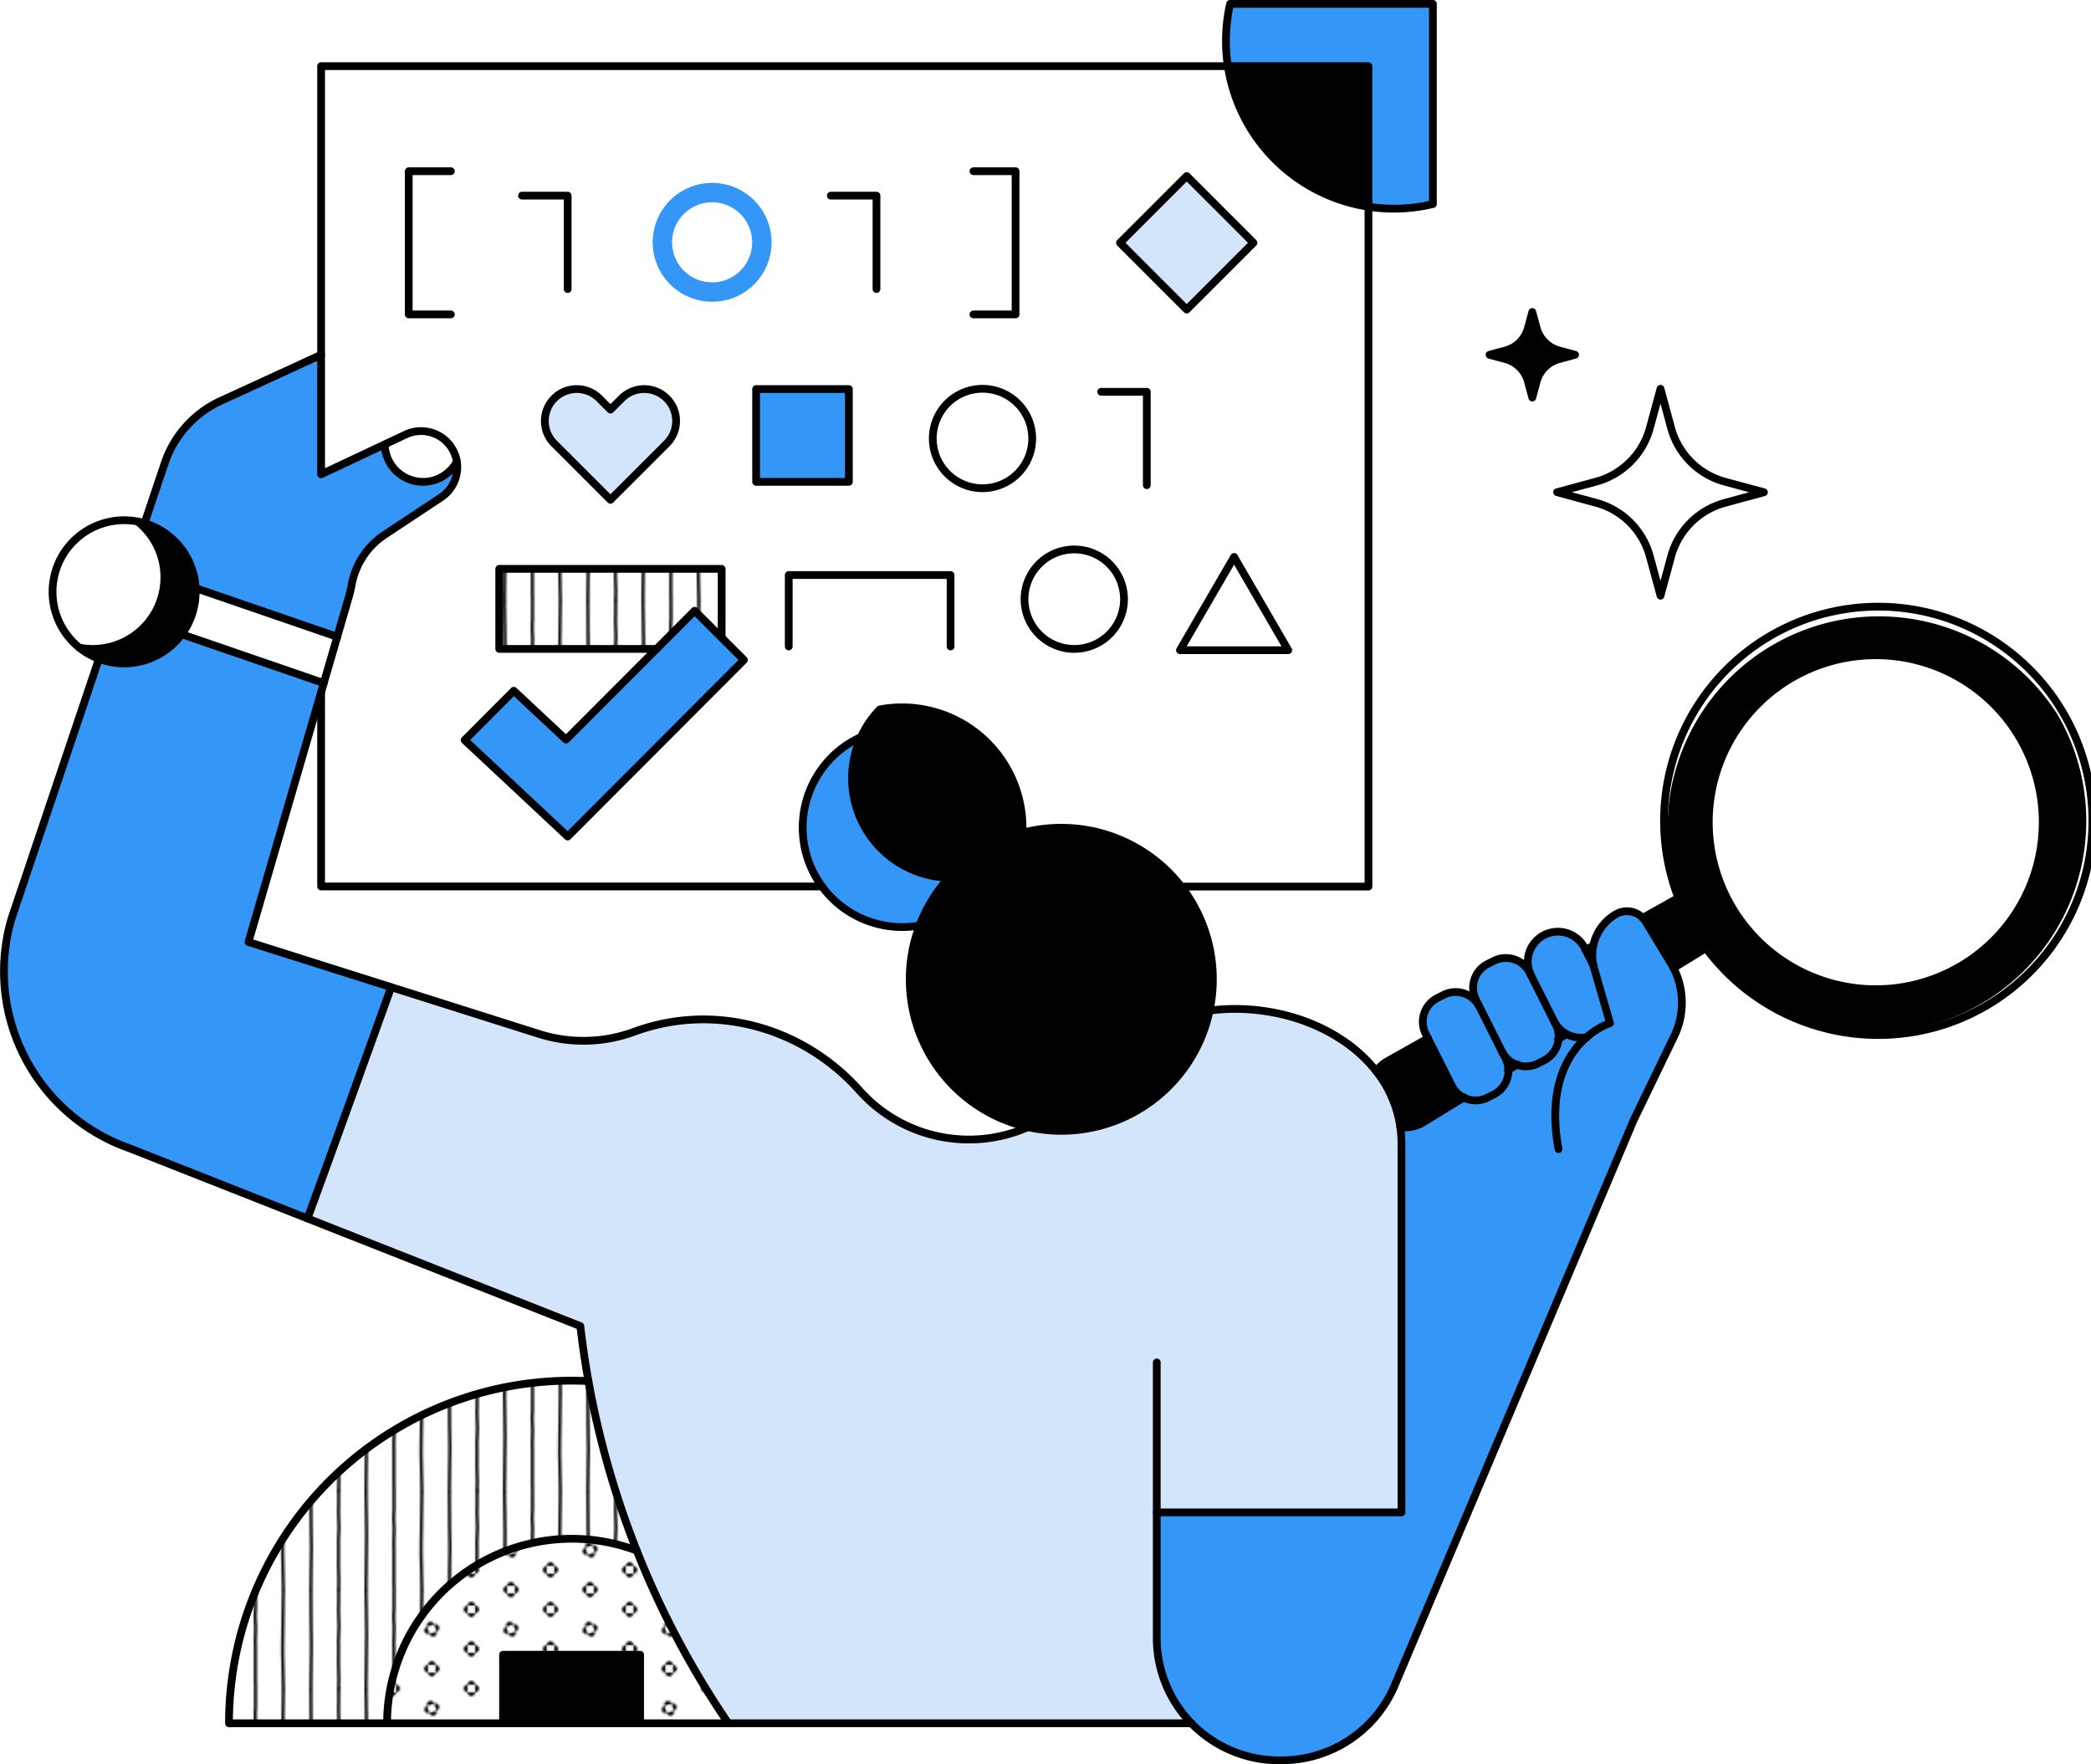 <svg xmlns="http://www.w3.org/2000/svg" xmlns:xlink="http://www.w3.org/1999/xlink" viewBox="0 0 1078.11 909.61"><defs><style>.cls-1,.cls-2,.cls-8,.cls-9{fill:none;}.cls-2,.cls-8{stroke:#000;}.cls-2,.cls-8,.cls-9{stroke-linecap:round;stroke-linejoin:round;}.cls-2{stroke-width:1.5px;}.cls-3{fill:#3496f7;}.cls-4{fill:#fff;}.cls-5{fill:#d3e5fb;}.cls-6{fill:url(#New_Pattern_3);}.cls-7{fill:url(#New_Pattern_4);}.cls-8{stroke-width:4px;}.cls-9{stroke:#3496f7;stroke-width:10px;}</style><pattern id="New_Pattern_3" data-name="New Pattern 3" width="40" height="40" patternTransform="translate(-1.76 3.58) scale(1.02)" patternUnits="userSpaceOnUse" viewBox="0 0 40 40"><rect class="cls-1" width="40" height="40"/><path d="M36.18,30a1.9,1.9,0,0,0,1.91,1.91V28.09A1.9,1.9,0,0,0,36.18,30Z"/><path d="M40,33.82a1.9,1.9,0,0,0,1.91-1.91H38.09A1.9,1.9,0,0,0,40,33.82Z"/><path d="M40,26.18a1.9,1.9,0,0,0-1.91,1.91h3.82A1.9,1.9,0,0,0,40,26.18Z"/><path d="M16.18,40a1.9,1.9,0,0,0,1.91,1.91V38.09A1.9,1.9,0,0,0,16.18,40Z"/><path d="M21.91,38.09v3.82a1.91,1.91,0,0,0,0-3.82Z"/><path d="M20,36.18a1.9,1.9,0,0,0-1.91,1.91h3.82A1.9,1.9,0,0,0,20,36.18Z"/><path d="M1.91,28.09v3.82a1.91,1.91,0,0,0,0-3.82Z"/><path d="M36.18,10a1.9,1.9,0,0,0,1.91,1.91V8.09A1.9,1.9,0,0,0,36.18,10Z"/><path d="M40,13.82a1.9,1.9,0,0,0,1.91-1.91H38.09A1.9,1.9,0,0,0,40,13.82Z"/><path d="M40,6.18a1.9,1.9,0,0,0-1.91,1.91h3.82A1.9,1.9,0,0,0,40,6.18Z"/><path d="M18.79,16.37a1.92,1.92,0,0,0-1.21,2.42l3.63-1.21A1.92,1.92,0,0,0,18.79,16.37Z"/><path d="M22.42,21.21l-3.63,1.21a1.91,1.91,0,0,0,3.63-1.21Z"/><path d="M16.37,21.21a1.92,1.92,0,0,0,2.42,1.21l-1.21-3.63A1.92,1.92,0,0,0,16.37,21.21Z"/><path d="M23.63,18.79a1.92,1.92,0,0,0-2.42-1.21l1.21,3.63A1.92,1.92,0,0,0,23.63,18.79Z"/><path d="M1.91,8.09v3.82a1.91,1.91,0,0,0,0-3.82Z"/><path d="M20,3.82a1.9,1.9,0,0,0,1.91-1.91H18.09A1.9,1.9,0,0,0,20,3.82Z"/><path d="M0,33.82a1.9,1.9,0,0,0,1.91-1.91H-1.91A1.9,1.9,0,0,0,0,33.82Z"/><path d="M0,26.18a1.9,1.9,0,0,0-1.91,1.91H1.91A1.9,1.9,0,0,0,0,26.18Z"/><path d="M0,13.82a1.9,1.9,0,0,0,1.91-1.91H-1.91A1.9,1.9,0,0,0,0,13.82Z"/><path d="M0,6.18A1.9,1.9,0,0,0-1.91,8.09H1.91A1.9,1.9,0,0,0,0,6.18Z"/><path d="M16.18,0a1.9,1.9,0,0,0,1.91,1.91V-1.91A1.9,1.9,0,0,0,16.18,0Z"/><path d="M21.91-1.91V1.91A1.9,1.9,0,0,0,23.82,0,1.9,1.9,0,0,0,21.91-1.91Z"/></pattern><pattern id="New_Pattern_4" data-name="New Pattern 4" width="70" height="50" patternTransform="translate(8.41 -47.3) scale(1.02)" patternUnits="userSpaceOnUse" viewBox="0 0 70 50"><rect class="cls-1" width="70" height="50"/><path class="cls-2" d="M8.89,100c-.05-7.08.29-14.17.29-21.25,0-4.32-.37-17.48-.29-28.09"/><path class="cls-2" d="M22.94,99.84c0-1.65.09-3.31.09-5,0-2.48-.21-5-.21-7.45s0-3.83.05-7.28c0-1.44-.06-2.9-.06-4.35,0-3.1.31-4.62.31-7.37,0-1.4-.27-4.94-.27-8.33q0-1.61.09-3.21V50.11"/><path class="cls-2" d="M36.74,99.84c0-9.46.33-18.09.33-27.56,0-3.7-.15-7.46-.15-11.2,0-3.35-.1-7.29-.18-10.75"/><path class="cls-2" d="M50.93,99.75c0-1.24-.07-2.75-.07-4,0-1.92,0-3.86,0-5.79,0-3.87,0-7.66,0-11.51a8.42,8.42,0,0,1-.08-1.22c0-.32.18-6.68.18-8,0-2.2-.21-3.25-.21-5.64,0-1.3.06-2.65.17-3.86,0-2.89,0-5.89,0-9.05"/><path class="cls-2" d="M65,99.71c0-8.34-.55-15.73-.36-24.06.18-8.13.16-17.71.36-25.19"/><path class="cls-2" d="M8.89,50c-.05-7.08.29-14.17.29-21.25,0-4.32-.37-17.48-.29-28.09"/><path class="cls-2" d="M22.94,49.84c0-1.65.09-3.31.09-5,0-2.48-.21-5-.21-7.45s0-3.83.05-7.28c0-1.44-.06-2.9-.06-4.35,0-3.1.31-4.62.31-7.37,0-1.4-.27-4.94-.27-8.33q0-1.6.09-3.21V.11"/><path class="cls-2" d="M36.74,49.84c0-9.46.33-18.09.33-27.56,0-3.7-.15-7.46-.15-11.2,0-3.35-.1-7.29-.18-10.75"/><path class="cls-2" d="M50.93,49.75c0-1.24-.07-2.75-.07-4,0-1.92,0-3.86,0-5.79,0-3.87,0-7.66,0-11.51a8.42,8.42,0,0,1-.08-1.22c0-.32.18-6.68.18-8,0-2.2-.21-3.25-.21-5.64,0-1.3.06-2.65.17-3.86,0-2.89,0-5.89,0-9"/><path class="cls-2" d="M65,49.71c0-8.34-.55-15.73-.36-24.06.18-8.13.16-17.71.36-25.19"/><path class="cls-2" d="M8.89,0c-.05-7.08.29-14.17.29-21.25,0-4.32-.37-17.48-.29-28.09"/><path class="cls-2" d="M22.94-.16c0-1.65.09-3.31.09-5,0-2.48-.21-5-.21-7.45s0-3.83.05-7.28c0-1.44-.06-2.9-.06-4.35,0-3.1.31-4.62.31-7.37,0-1.4-.27-4.94-.27-8.33q0-1.61.09-3.21v-6.71"/><path class="cls-2" d="M36.74-.16c0-9.46.33-18.09.33-27.56,0-3.7-.15-7.46-.15-11.2,0-3.35-.1-7.29-.18-10.75"/><path class="cls-2" d="M50.93-.25c0-1.24-.07-2.75-.07-4,0-1.92,0-3.86,0-5.79,0-3.87,0-7.66,0-11.51a8.42,8.42,0,0,1-.08-1.22c0-.32.18-6.68.18-8,0-2.2-.21-3.25-.21-5.64,0-1.3.06-2.65.17-3.86,0-2.89,0-5.89,0-9.05"/><path class="cls-2" d="M65-.29c0-8.34-.55-15.73-.36-24.06.18-8.13.16-17.71.36-25.19"/></pattern></defs><g id="Layer_2" data-name="Layer 2"><g id="illustrations"><path class="cls-3" d="M738.8,2V105.21a86.29,86.29,0,0,1-20.22,2.38,86.92,86.92,0,0,1-13-1V34.1H633.07A87.3,87.3,0,0,1,634.22,2Z"/><path class="cls-4" d="M172.12,241.48l-6.55,3.1V34.1h467.5a86.53,86.53,0,0,0,72.52,72.52V457.05H609a78.29,78.29,0,0,0-81.84-27.67c0-.89.06-1.78.06-2.68a62.1,62.1,0,0,0-73.58-60.93A51.84,51.84,0,0,0,443.92,380a51.28,51.28,0,0,0-20.06,77H165.57V356.9l14.29-49.14a62.4,62.4,0,0,0,1.49-6.41,39.5,39.5,0,0,1,17.27-25.83l28.8-19.08a18.57,18.57,0,0,0,6.55-7.56A18.91,18.91,0,0,0,235.55,238a18.52,18.52,0,0,0-2.15-6.18,18,18,0,0,0-2.8-3.8,18.68,18.68,0,0,0-21.41-4Zm492.09,93.75-27.92-48.08-27.92,48.08ZM611.87,159.61l34.42-34.42L611.87,90.77l-34.42,34.42ZM579.53,308.93a25.64,25.64,0,1,0-25.64,25.64A25.63,25.63,0,0,0,579.53,308.93ZM532.2,226.09a25.63,25.63,0,1,0-25.63,25.63A25.63,25.63,0,0,0,532.2,226.09Zm-94.52,22.34V200.6H389.85v47.83ZM392.81,124.94a25.64,25.64,0,1,0-25.63,25.64A25.63,25.63,0,0,0,392.81,124.94Zm-9.24,215.32-11.5-11.47h0V293.3H257.4v41.27h81.11l-46.67,46.75-26.93-25.17-25.36,25.44,53.17,49.71ZM348.56,217a16.44,16.44,0,0,0-28.06-11.62l-5.76,5.77L309,205.42a16.44,16.44,0,0,0-23.24,23.25l29,29,29-29A16.43,16.43,0,0,0,348.56,217Z"/><path d="M633.07,34.1h72.52v72.52A86.53,86.53,0,0,1,633.07,34.1Z"/><path d="M1061,368.67A109,109,0,0,1,879.57,488.82a110.13,110.13,0,0,1-6.35-9.61A109,109,0,0,1,1061,368.67Zm-50.24,129.46A86.09,86.09,0,1,0,892.94,467.6,86.09,86.09,0,0,0,1010.79,498.13Z"/><path class="cls-4" d="M1041.31,380.28a86.08,86.08,0,1,1-117.85-30.53A86.09,86.09,0,0,1,1041.31,380.28Z"/><path class="cls-4" d="M909.48,253.77l-20.18,5.48A39.39,39.39,0,0,0,861.6,287l-5.45,20.14L850.69,287A39.29,39.29,0,0,0,823,259.25l-20.17-5.48L823,248.31a39.34,39.34,0,0,0,27.69-27.74l5.46-20.12,5.45,20.12a39.44,39.44,0,0,0,27.7,27.74Z"/><path class="cls-3" d="M660.21,907.61h-.7a63.1,63.1,0,0,1-63.09-63.09V779.76H722.59V589.7a59,59,0,0,0-.61-8.6h0a18.23,18.23,0,0,0,12.08-2.56l20.54-12.66a13.73,13.73,0,0,0,12.38,0l3.19-1.61a13.75,13.75,0,0,0,7.55-12.67L782,549a13.61,13.61,0,0,0,10.87-.63l3.2-1.61a13.7,13.7,0,0,0,7.49-11.05l4.12-2.54a15.53,15.53,0,0,0,10.36,1.61h0a36.84,36.84,0,0,1,12-7.27s-8.43-29.16-8.54-29.65a24.87,24.87,0,0,1-.59-5.33,24.13,24.13,0,0,1,.51-5,24.48,24.48,0,0,1,11.73-16.25,11.32,11.32,0,0,1,15.29,3.9s13.94,23,14.39,23.91a39.4,39.4,0,0,1,.36,35l-20.91,43.3L719.05,869.07A63.35,63.35,0,0,1,660.21,907.61Z"/><path d="M861.44,496.47l-12.93-21.28a11.39,11.39,0,0,0-1.52-2l18.36-10.3h0a108.62,108.62,0,0,0,7.86,16.28,110.13,110.13,0,0,0,6.35,9.61l-16.66,10.27h0C862.45,498.21,862,497.34,861.44,496.47Z"/><path class="cls-3" d="M822,499.32l8.15,28.16a36.84,36.84,0,0,0-12,7.27h0a15.53,15.53,0,0,1-10.36-1.61,15.14,15.14,0,0,1-6.33-6.44,2.12,2.12,0,0,0-.11-.21L789.38,502.9a15.52,15.52,0,0,1,27.72-14l4.47,8.89C821.68,498.32,821.81,498.83,822,499.32Z"/><path class="cls-4" d="M821.57,497.83l-4.06-8.05,4-2.24a24.13,24.13,0,0,0-.51,5A24.87,24.87,0,0,0,821.57,497.83Z"/><path d="M812.11,182.92l-8.35,2.27a16.28,16.28,0,0,0-11.45,11.46L790.05,205l-2.26-8.34a16.22,16.22,0,0,0-11.46-11.46L768,182.92l8.33-2.25a16.3,16.3,0,0,0,11.46-11.48l2.26-8.33,2.26,8.33a16.36,16.36,0,0,0,11.45,11.48Z"/><path d="M802.17,528.3l-.8-1.6a15.31,15.31,0,0,0,6.33,6.44l-4.12,2.54A13.5,13.5,0,0,0,802.17,528.3Z"/><path d="M774.46,542.25A13.6,13.6,0,0,0,782,549l-4.29,2.65a13.65,13.65,0,0,0-1.46-5.77Z"/><path class="cls-3" d="M762.77,519.06l-1.81-3.6A13.72,13.72,0,0,1,767.05,497l3.2-1.6a13.72,13.72,0,0,1,18.43,6.08l12.58,25a2.12,2.12,0,0,1,.11.21l.8,1.6a13.5,13.5,0,0,1,1.41,7.38,13.7,13.7,0,0,1-7.49,11.05l-3.2,1.61a13.74,13.74,0,0,1-18.43-6.09Z"/><path class="cls-3" d="M741.15,514.58l3.19-1.61a13.72,13.72,0,0,1,18.43,6.09l13.5,26.79a13.73,13.73,0,0,1-6.09,18.44L767,565.9a13.74,13.74,0,0,1-18.44-6.09l-12.3-24.43h0L735.06,533A13.74,13.74,0,0,1,741.15,514.58Z"/><path d="M736.24,535.38h0l12.3,24.43a13.73,13.73,0,0,0,6.06,6.07l-20.54,12.66A18.23,18.23,0,0,1,722,581.1h0a60.08,60.08,0,0,0-12.39-28.78,18.73,18.73,0,0,1,5.28-4.92l.65-.38Z"/><path class="cls-5" d="M596.42,779.76v64.76a62.83,62.83,0,0,0,17.86,44H375.53a457.14,457.14,0,0,1-72.14-176.43q-2.52-14-4.18-28.33L158.55,628.25C172.17,591,190.78,539.36,201.69,509l76.12,24.08a75.85,75.85,0,0,0,48.75-.94l1.26-.45c40.86-14.74,86.33-1.94,115.23,30.5a75.65,75.65,0,0,0,86.87,19A78.22,78.22,0,0,0,623.68,521h0c33.42-4.24,67.79,8.09,85.9,31.3A60.08,60.08,0,0,1,722,581.1a59,59,0,0,1,.61,8.6V779.76Z"/><polygon class="cls-4" points="636.29 287.15 664.21 335.23 608.37 335.23 636.29 287.15"/><rect class="cls-5" x="587.53" y="100.85" width="48.68" height="48.68" transform="translate(90.69 469.32) rotate(-45)"/><path d="M625.35,504.93a78.18,78.18,0,1,1-136.16-52.38A51.3,51.3,0,0,1,443.92,380a51.84,51.84,0,0,1,9.69-14.25,62.1,62.1,0,0,1,73.58,60.93c0,.9,0,1.79-.06,2.68a78.17,78.17,0,0,1,98.22,75.55Z"/><path class="cls-4" d="M553.89,283.3a25.64,25.64,0,1,1-25.63,25.63A25.63,25.63,0,0,1,553.89,283.3Z"/><path class="cls-4" d="M506.57,200.45a25.64,25.64,0,1,1-25.63,25.64A25.63,25.63,0,0,1,506.57,200.45Z"/><path class="cls-3" d="M489.19,452.55a78.24,78.24,0,0,0-15.09,24.64A51.29,51.29,0,0,1,443.92,380a51.3,51.3,0,0,0,45.27,72.53Z"/><rect class="cls-3" x="389.85" y="200.6" width="47.83" height="47.83"/><path class="cls-4" d="M367.18,99.31a25.64,25.64,0,1,1-25.64,25.63A25.63,25.63,0,0,1,367.18,99.31Z"/><polygon class="cls-3" points="338.51 334.57 358.15 314.9 383.57 340.26 292.72 431.3 239.55 381.59 264.91 356.15 291.84 381.32 338.51 334.57"/><path class="cls-4" d="M375.53,888.5H330.05V853.16H259.37V888.5h-59.8a95.22,95.22,0,0,1,128.73-89A458.65,458.65,0,0,0,375.53,888.5Z"/><polygon class="cls-4" points="372.08 293.3 372.08 328.77 372.06 328.79 358.15 314.9 338.51 334.57 257.4 334.57 257.4 293.3 372.08 293.3"/><path class="cls-4" d="M303.39,712.07a455.75,455.75,0,0,0,24.91,87.39,95.22,95.22,0,0,0-128.73,89h-81.5A176.63,176.63,0,0,1,294.71,711.86C297.62,711.86,300.51,711.92,303.39,712.07Z"/><path class="cls-6" d="M375.53,888.5H330.05V853.16H259.37V888.5h-59.8a95.22,95.22,0,0,1,128.73-89A458.65,458.65,0,0,0,375.53,888.5Z"/><polygon class="cls-7" points="372.08 293.3 372.08 328.77 372.06 328.79 358.15 314.9 338.51 334.57 257.4 334.57 257.4 293.3 372.08 293.3"/><path class="cls-5" d="M343.75,205.42a16.45,16.45,0,0,1,0,23.25l-29,29-29-29A16.44,16.44,0,1,1,309,205.42l5.77,5.77,5.76-5.77A16.44,16.44,0,0,1,343.75,205.42Z"/><rect x="259.37" y="853.16" width="70.68" height="35.34"/><path class="cls-7" d="M303.39,712.07a455.75,455.75,0,0,0,24.91,87.39,95.22,95.22,0,0,0-128.73,89h-81.5A176.63,176.63,0,0,1,294.71,711.86C297.62,711.86,300.51,711.92,303.39,712.07Z"/><path class="cls-3" d="M233.62,240.92a20.13,20.13,0,0,0,1.91-2.9h0A18.91,18.91,0,0,1,234,248.88a18.57,18.57,0,0,1-6.55,7.56l-28.8,19.08a39.5,39.5,0,0,0-17.27,25.83,62.4,62.4,0,0,1-1.49,6.41l-6,20.57-73-25.11h0a36.92,36.92,0,0,0-26.31-33.45h0l10.39-30.89a54.55,54.55,0,0,1,28.94-32.19l51.72-23.74v61.65l32.78-15.45h0a19.76,19.76,0,0,0,35.26,11.78Z"/><path class="cls-4" d="M235.55,238h0a20.13,20.13,0,0,1-1.91,2.9,19.76,19.76,0,0,1-35.26-11.78h0L209.19,224a18.68,18.68,0,0,1,21.41,4,18,18,0,0,1,2.8,3.8A18.52,18.52,0,0,1,235.55,238Z"/><path class="cls-3" d="M128.11,485.71,201.69,509c-10.91,30.36-29.52,82-43.14,119.25L66.43,591.92a96.62,96.62,0,0,1-60.57-118L51,339.68A36.44,36.44,0,0,0,64,342a36.87,36.87,0,0,0,29.73-15l73.25,25.19Z"/><path class="cls-4" d="M100.83,303.22l73.05,25.11-6.94,23.87L93.69,327a36.7,36.7,0,0,0,7.18-21.89C100.87,304.48,100.86,303.85,100.83,303.22Z"/><path class="cls-4" d="M70.94,268.88a36.9,36.9,0,0,1-23.09,65.69,37.26,37.26,0,0,1-7-.66h0A36.91,36.91,0,0,1,64,268.22,37.29,37.29,0,0,1,70.94,268.88Z"/><path d="M84.76,297.66a36.8,36.8,0,0,0-13.82-28.78,34.64,34.64,0,0,1,3.58.88,36.92,36.92,0,0,1,26.31,33.45h0c0,.63,0,1.26,0,1.9a36.89,36.89,0,0,1-60,28.79,36.93,36.93,0,0,0,43.88-36.25Z"/><path class="cls-8" d="M596.42,702.43V844.52a63.1,63.1,0,0,0,63.09,63.09h.7"/><path class="cls-8" d="M303.4,712.07h0c-2.88-.15-5.77-.21-8.68-.21A176.63,176.63,0,0,0,118.07,888.5H614.28"/><path class="cls-8" d="M328.3,799.46a95.22,95.22,0,0,0-128.73,89"/><polyline class="cls-8" points="330.05 888.5 330.05 853.16 259.37 853.16 259.37 888.5"/><path class="cls-8" d="M165.57,182.93l-51.72,23.74a54.55,54.55,0,0,0-28.94,32.19L74.52,269.75"/><path class="cls-8" d="M51,339.68,5.86,473.89a96.62,96.62,0,0,0,60.57,118l232.78,91.82q1.67,14.29,4.18,28.33A457.14,457.14,0,0,0,375.53,888.5"/><path class="cls-8" d="M198.36,229.14a19.76,19.76,0,0,0,35.26,11.78,20.13,20.13,0,0,0,1.91-2.9"/><path class="cls-8" d="M818.06,534.75c-9.53,8.34-20.36,25.28-14.52,57.7"/><path class="cls-8" d="M659.51,907.6h.7a63.35,63.35,0,0,0,58.84-38.54l123.3-291.63,20.91-43.3a39.46,39.46,0,0,0-.36-35c-.45-.89-.93-1.76-1.46-2.63l-12.93-21.28a11.32,11.32,0,0,0-15.29-3.9,24.51,24.51,0,0,0-11.73,16.25,24.37,24.37,0,0,0,.08,10.29c.11.49.24,1,.39,1.49l8.15,28.16a36.84,36.84,0,0,0-12,7.27"/><polyline class="cls-8" points="165.57 356.9 165.57 457.05 423.85 457.05"/><path class="cls-8" d="M774.46,542.25l1.81,3.6a13.73,13.73,0,0,1-6.09,18.44L767,565.9a13.74,13.74,0,0,1-18.44-6.09l-12.3-24.43"/><path class="cls-8" d="M736.24,535.38,735.06,533a13.74,13.74,0,0,1,6.09-18.44l3.19-1.61a13.72,13.72,0,0,1,18.43,6.09"/><path class="cls-8" d="M801.37,526.7l.8,1.6a13.74,13.74,0,0,1-6.08,18.43l-3.2,1.61a13.74,13.74,0,0,1-18.43-6.09L761,515.46A13.72,13.72,0,0,1,767.05,497l3.2-1.6a13.72,13.72,0,0,1,18.43,6.08l.7,1.39"/><path class="cls-8" d="M818.07,534.75h0a15.59,15.59,0,0,1-10.36-1.61,15.14,15.14,0,0,1-6.33-6.44,2.12,2.12,0,0,0-.11-.21L789.38,502.9a15.52,15.52,0,0,1,27.72-14l4.47,8.89"/><path class="cls-8" d="M879.57,488.82a110.43,110.43,0,1,0-6.35-9.61A110.13,110.13,0,0,0,879.57,488.82Z"/><path class="cls-8" d="M1010.79,498.13A86.09,86.09,0,1,0,892.94,467.6,86.09,86.09,0,0,0,1010.79,498.13Z"/><line class="cls-8" x1="879.57" y1="488.82" x2="862.91" y2="499.09"/><line class="cls-8" x1="807.7" y1="533.14" x2="803.31" y2="535.85"/><line class="cls-8" x1="782.31" y1="548.79" x2="777.51" y2="551.76"/><path class="cls-8" d="M754.87,565.71l-20.8,12.83A18.23,18.23,0,0,1,722,581.1"/><path class="cls-8" d="M709.59,552.32a18.73,18.73,0,0,1,5.28-4.92l.65-.38,20.72-11.64h0"/><line class="cls-8" x1="817.51" y1="489.78" x2="821.49" y2="487.54"/><line class="cls-8" x1="846.99" y1="473.23" x2="865.35" y2="462.93"/><path class="cls-8" d="M596.42,779.76H722.59V589.7a60.06,60.06,0,0,0-13-37.38c-18.11-23.21-52.48-35.54-85.9-31.3"/><path class="cls-8" d="M529.92,581.17a75.65,75.65,0,0,1-86.87-19c-28.9-32.44-74.37-45.24-115.23-30.5l-1.26.45a75.85,75.85,0,0,1-48.75.94l-149.7-47.37,51.75-177.95a62.4,62.4,0,0,0,1.49-6.41,39.5,39.5,0,0,1,17.27-25.83l28.8-19.08a18.57,18.57,0,0,0,6.55-7.56A18.84,18.84,0,0,0,235.55,238a18.3,18.3,0,0,0-2.15-6.18,18,18,0,0,0-2.8-3.8,18.68,18.68,0,0,0-21.41-4l-43.62,20.54V34.1h540v423H609"/><path class="cls-8" d="M633.07,34.1A87.3,87.3,0,0,1,634.22,2H738.8V105.21a86.29,86.29,0,0,1-20.22,2.38,86.92,86.92,0,0,1-13-1A86.64,86.64,0,0,1,633.07,34.1Z"/><path class="cls-8" d="M609,457.05a78.29,78.29,0,0,0-81.84-27.67c0-.89.06-1.78.06-2.68a62.1,62.1,0,0,0-73.58-60.93A51.84,51.84,0,0,0,443.92,380a51.3,51.3,0,0,0,45.27,72.53A78.15,78.15,0,1,0,609,457.05Z"/><path class="cls-8" d="M474.1,477.19A51.29,51.29,0,0,1,443.92,380"/><line class="cls-8" x1="100.83" y1="303.22" x2="173.88" y2="328.33"/><line class="cls-8" x1="100.82" y1="303.21" x2="100.83" y2="303.21"/><polyline class="cls-8" points="166.94 352.2 93.69 327.01 93.68 327.01"/><path class="cls-8" d="M40.88,333.91a36.89,36.89,0,0,0,60-28.79c0-.64,0-1.27,0-1.9h0a37,37,0,0,0-26.31-33.45,34.64,34.64,0,0,0-3.58-.88,37.29,37.29,0,0,0-7-.66,36.91,36.91,0,0,0-23.09,65.69Z"/><path class="cls-8" d="M40.87,333.91h0a36.93,36.93,0,0,0,43.88-36.25,36.8,36.8,0,0,0-13.82-28.78"/><polyline class="cls-8" points="428.37 100.86 451.91 100.86 451.91 149.03"/><polyline class="cls-8" points="269.14 100.86 292.68 100.86 292.68 149.03"/><path class="cls-9" d="M392.81,124.94a25.64,25.64,0,1,0-25.63,25.64A25.63,25.63,0,0,0,392.81,124.94Z"/><polyline class="cls-8" points="567.76 202 591.29 202 591.29 250.17"/><path class="cls-8" d="M532.2,226.09a25.63,25.63,0,1,0-25.63,25.63A25.63,25.63,0,0,0,532.2,226.09Z"/><path class="cls-8" d="M579.53,308.93a25.64,25.64,0,1,0-25.64,25.64A25.63,25.63,0,0,0,579.53,308.93Z"/><polyline class="cls-8" points="232.46 88.27 210.74 88.27 210.74 162.11 232.46 162.11"/><polyline class="cls-8" points="501.89 88.27 523.62 88.27 523.62 162.11 501.89 162.11"/><rect class="cls-8" x="587.53" y="100.85" width="48.68" height="48.68" transform="translate(90.69 469.32) rotate(-45)"/><path class="cls-8" d="M314.74,257.68l-29-29A16.44,16.44,0,1,1,309,205.42l5.77,5.77,5.76-5.77a16.44,16.44,0,0,1,23.25,23.25Z"/><rect class="cls-8" x="389.85" y="200.6" width="47.83" height="47.83"/><polyline class="cls-8" points="338.52 334.57 257.4 334.57 257.4 293.3 372.08 293.3 372.08 328.77"/><polyline class="cls-8" points="406.67 333.31 406.67 296.49 490.11 296.49 490.11 333.31"/><polygon class="cls-8" points="608.37 335.23 636.29 287.15 664.21 335.23 608.37 335.23"/><polygon class="cls-8" points="338.51 334.57 358.15 314.9 383.57 340.26 292.72 431.3 239.55 381.59 264.91 356.15 291.84 381.32 338.51 334.57"/><path class="cls-8" d="M158.55,628.25C172.17,591,190.78,539.36,201.69,509"/><path class="cls-8" d="M856.15,200.45l-5.46,20.12A39.34,39.34,0,0,1,823,248.31l-20.17,5.46L823,259.25A39.29,39.29,0,0,1,850.69,287l5.46,20.14L861.6,287a39.39,39.39,0,0,1,27.7-27.72l20.18-5.48-20.18-5.46a39.44,39.44,0,0,1-27.7-27.74Z"/><path class="cls-8" d="M790.05,160.86l-2.26,8.33a16.3,16.3,0,0,1-11.46,11.48L768,182.92l8.33,2.27a16.22,16.22,0,0,1,11.46,11.46l2.26,8.34,2.26-8.34a16.28,16.28,0,0,1,11.45-11.46l8.35-2.27-8.35-2.25a16.36,16.36,0,0,1-11.45-11.48Z"/></g></g></svg>
